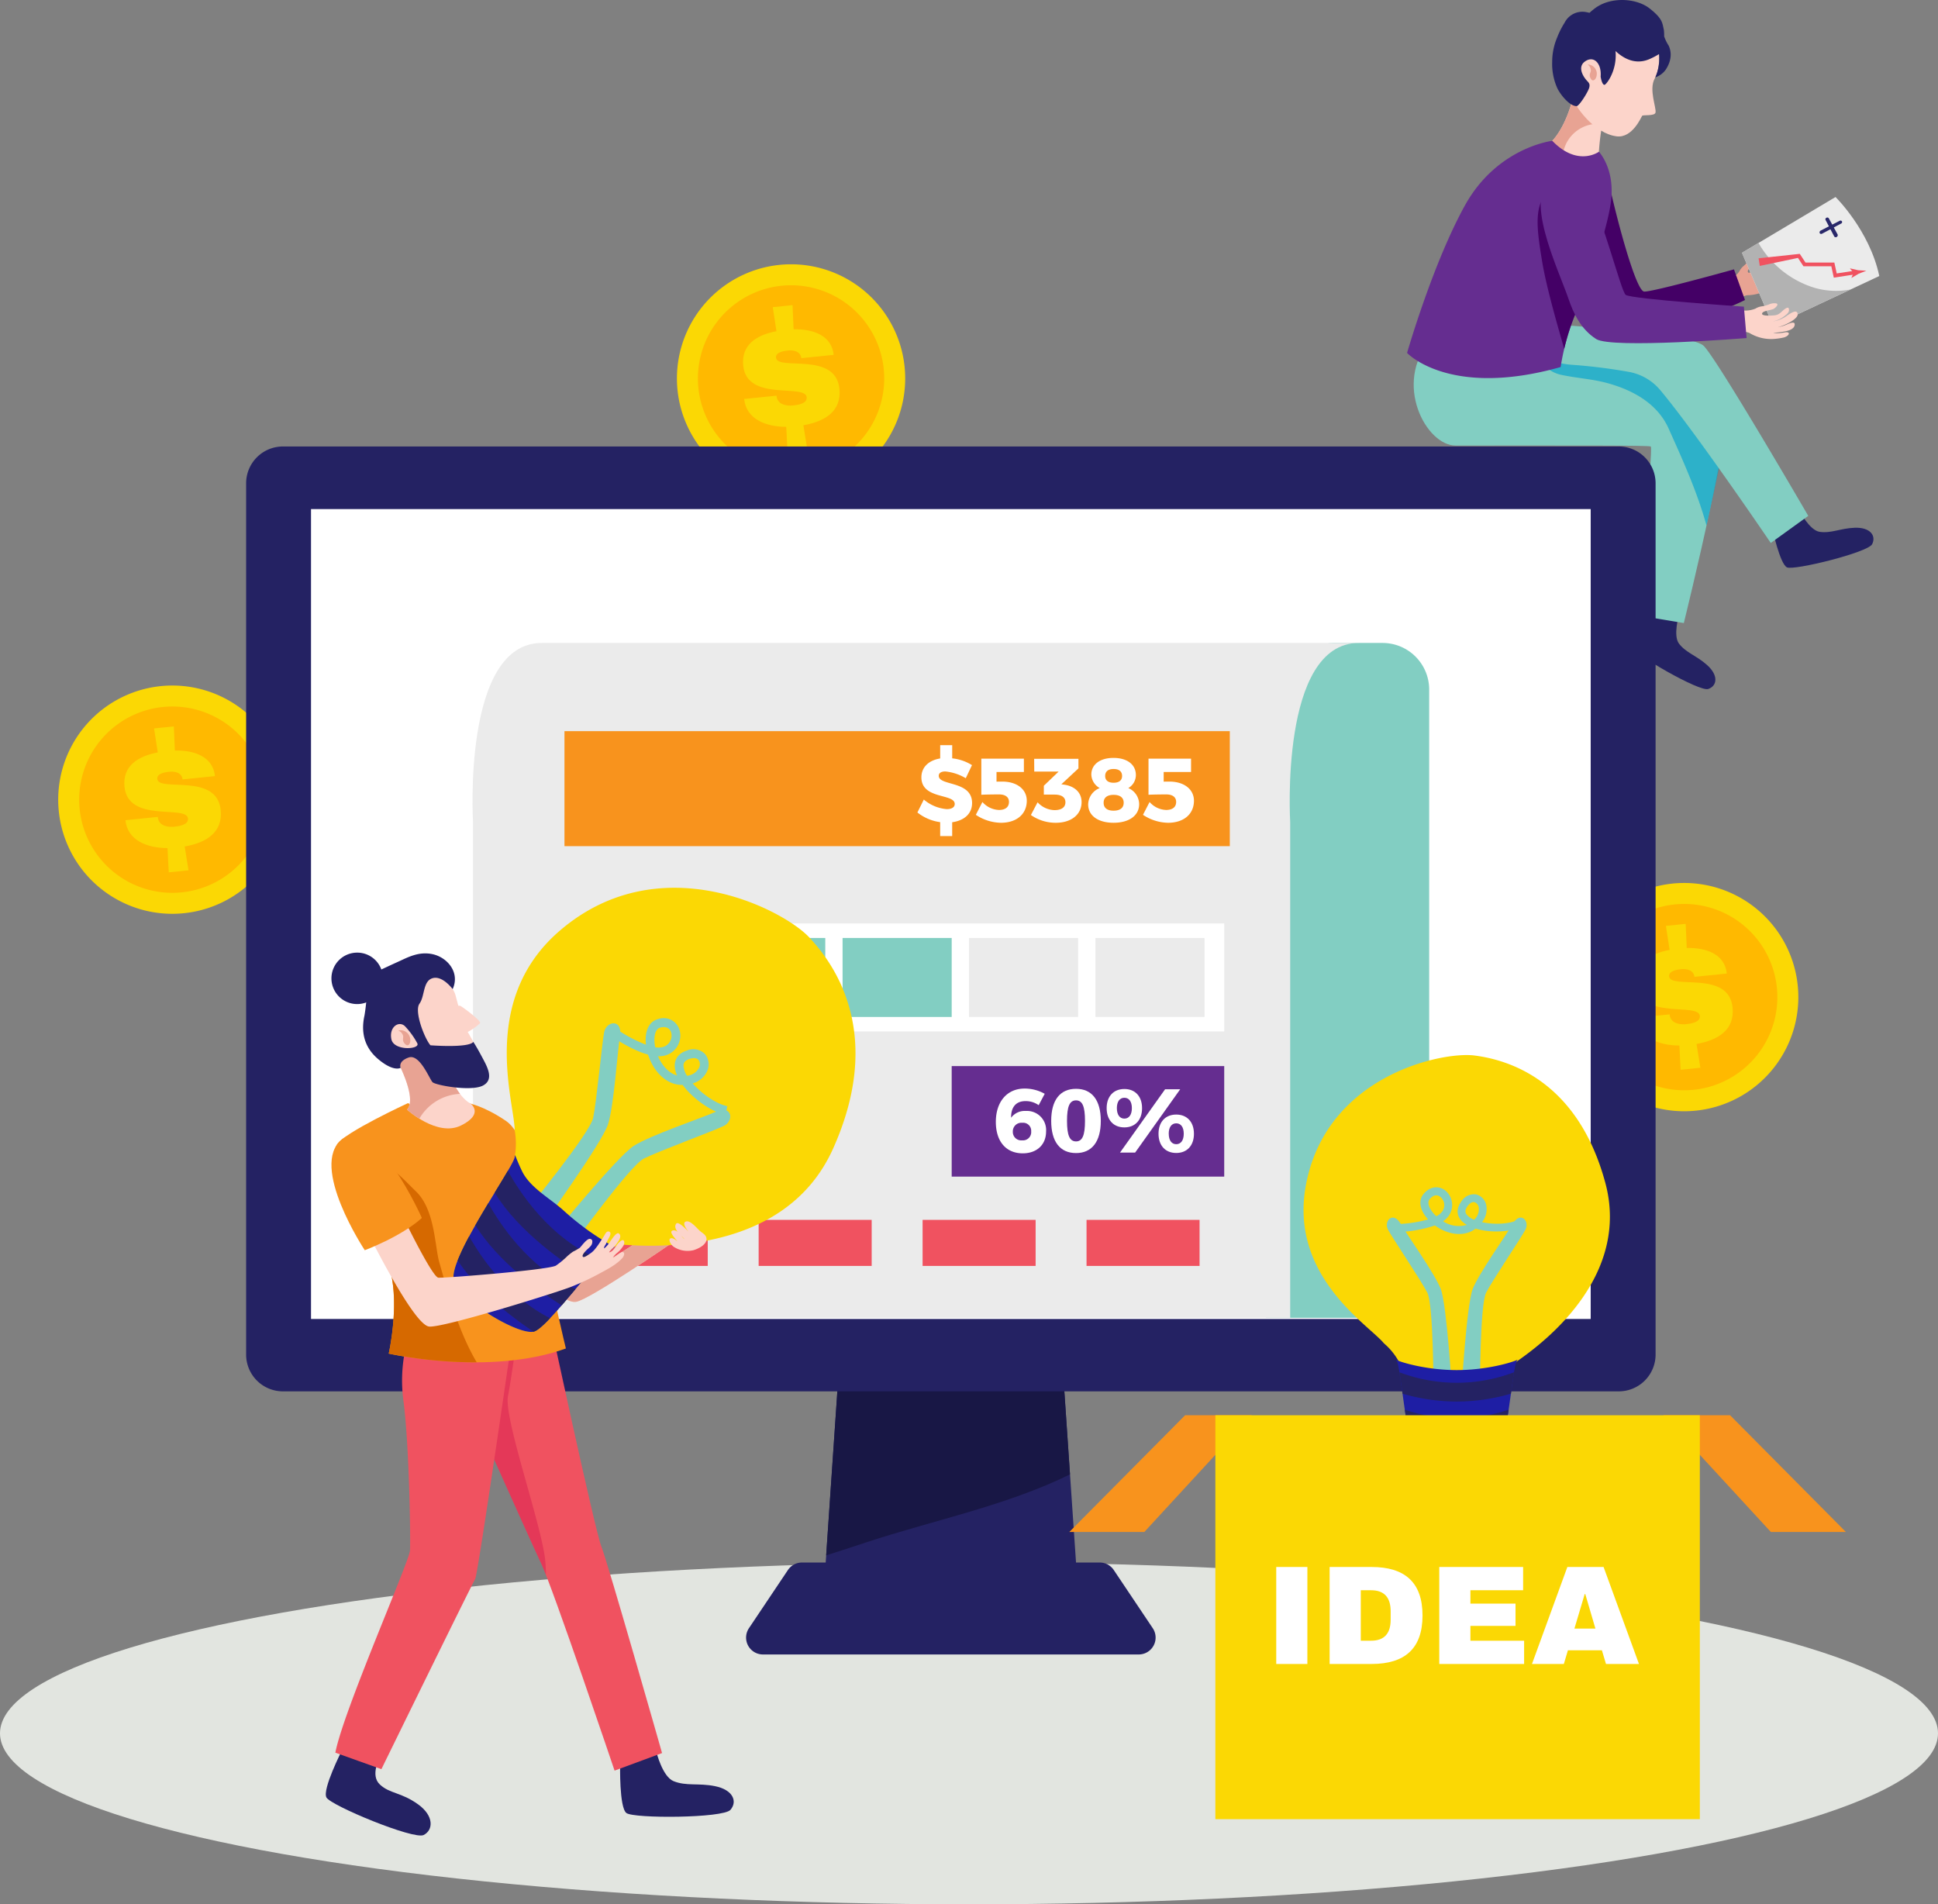 <svg xmlns="http://www.w3.org/2000/svg" width="500" height="491.278" viewBox="0 0 500 491.278">
  <rect x="0" y="0" width="500" height="491.278" fill="#808080" stroke="none"/>
  <g id="Group_3835" data-name="Group 3835" transform="translate(-30.66 -144.739)">
    <ellipse id="Ellipse_6" data-name="Ellipse 6" cx="250" cy="44.116" rx="250" ry="44.116" transform="translate(30.66 547.786)" fill="#e2e5e0"/>
    <g id="Group_3793" data-name="Group 3793" transform="translate(393.686 144.739)">
      <path id="Path_8763" data-name="Path 8763" d="M256.645,184.891a6.87,6.87,0,0,0,2.785-2.26,4.161,4.161,0,0,1,1.032-1.322,8.818,8.818,0,0,0,1.324-1.4,3.449,3.449,0,0,1,1.441-1.247c.766-.233.539.762.292,1.4-.268.7-2.22,1.978-1.968,2.727s2.534-.959,2.982-1.3c1.06-.819.937-1.816,1.439-2.919.294-.645.624-.851,1.03-.14a2.114,2.114,0,0,1-.154,1.717,7.227,7.227,0,0,1-1.92,2.966A8.455,8.455,0,0,0,267,180.529c.3-.557,1.147-3.154,2.064-2.765,1.843.784-1.749,5.8-2.739,6.337a9.944,9.944,0,0,0,2.254-2.463c.395-.531,1.271-1.828,1.691-.718.624,1.634-2.426,3.545-3.635,4.64a11.646,11.646,0,0,0,2.585-1.843c1.105-.876,1.362.241.387,1.332a15.87,15.87,0,0,1-1.595,1.4,10.765,10.765,0,0,1-6.542,2.335c-.981.095-2.676,1.3-3.369.8C256.767,188.623,256.884,186.269,256.645,184.891Z" transform="translate(-173.672 -112.625)" fill="#e8a393"/>
      <path id="Path_8764" data-name="Path 8764" d="M280.667,192.764s-21.042,5.864-23.172,5.725-7.061-18.656-9.035-27.8c-.184-.851-2.984-.9-6.152-3.572-1.308-1.1-5.181,1.007-6.479,0a8.813,8.813,0,0,0-1.662,9.757c4.794,10.592,8.915,30.92,19.951,31.131,14.591.28,29.391-7.34,29.391-7.34Z" transform="translate(-196.33 -123.269)" fill="#406"/>
      <path id="Path_8765" data-name="Path 8765" d="M261.6,184.206a20.185,20.185,0,0,1-.987-1.861c-.253-.75,1.7-2.031,1.968-2.727.247-.639.474-1.634-.292-1.4a3.448,3.448,0,0,0-1.441,1.247,8.817,8.817,0,0,1-1.324,1.4,4.139,4.139,0,0,0-1.032,1.322,4.308,4.308,0,0,1-.888,1.007C258.4,183.906,261.6,184.206,261.6,184.206Z" transform="translate(-172.736 -112.181)" fill="#e8a393"/>
      <path id="Path_8766" data-name="Path 8766" d="M262.358,216.15s1.954,9.061,3.77,9.909,20.863-3.831,21.962-5.982-.454-4.4-4.523-4.239c-3.657.138-6.055,1.492-9.021,1.05-2.6-.387-5.145-5.329-5.145-5.329Z" transform="translate(-168.11 -79.685)" fill="#242263"/>
      <path id="Path_8767" data-name="Path 8767" d="M248.055,224.321s-4.883,7.881-4.164,9.751,17.683,11.719,19.967,10.936,2.724-3.481-.316-6.193c-2.729-2.437-5.4-3.128-7.225-5.5-1.6-2.084-.006-7.407-.006-7.407Z" transform="translate(-186.159 -67.26)" fill="#242263"/>
      <path id="Path_8768" data-name="Path 8768" d="M247.147,191.711s7.683,4,11.267,3.531,34.238,1.948,37.822,4.906-11.082,62.075-11.082,62.075L273,260.2s4.356-43.218,3.627-43.529-19.075-.243-50.36-.243c-7.634,0-16.148-16.043-6.489-27.259Z" transform="translate(-213.76 -101.485)" fill="#82cec2"/>
      <path id="Path_8769" data-name="Path 8769" d="M276.2,203.772a34.9,34.9,0,0,1-3.418-8.289c-10.614-1.3-26.616-1.743-29.122-1.415-3.584.468-11.267-3.531-11.267-3.531l-1.766-.164c2.2,3.15,4.786,5.9,8.011,6.61,3.864.855,7.928,1.072,11.745,2.084,6.6,1.747,13.142,5.21,16.091,11.79,3.543,7.908,7.336,16.2,9.783,25.033,2-8.96,4.042-18.364,5.226-25.82C279.151,208.944,277.472,205.874,276.2,203.772Z" transform="translate(-199.004 -100.311)" fill="#00a1cc" opacity="0.65" style="mix-blend-mode: multiply;isolation: isolate"/>
      <path id="Path_8770" data-name="Path 8770" d="M235.13,187.115s36.5,2.181,39.981,5.607,26.969,43.853,26.969,43.853l-9.678,6.981s-19.244-28.374-28.514-39.434a13.723,13.723,0,0,0-8.253-4.727,140.749,140.749,0,0,0-14.04-1.766c-7.243-.389-10.527-4-10.527-4Z" transform="translate(-198.575 -103.483)" fill="#82cec2"/>
      <path id="Path_8771" data-name="Path 8771" d="M242.836,159.748a13.783,13.783,0,0,1-3.01-2.425c-.894,3.511-3,9.937-7.044,12.949,0,0,7.164,3.991,13.5,3.345,0,0,.253-8.459,2.009-12.412A12.281,12.281,0,0,1,242.836,159.748Z" transform="translate(-196.903 -132.489)" fill="#fcd4ca"/>
      <path id="Path_8772" data-name="Path 8772" d="M237.958,169.509a9.2,9.2,0,0,1,9.351-5.023,17.151,17.151,0,0,1,.983-3.282,12.281,12.281,0,0,1-5.455-1.457,13.783,13.783,0,0,1-3.01-2.425c-.894,3.511-3,9.937-7.044,12.949a31.493,31.493,0,0,0,4.3,1.887A11.385,11.385,0,0,1,237.958,169.509Z" transform="translate(-196.903 -132.489)" fill="#e8a393"/>
      <path id="Path_8773" data-name="Path 8773" d="M246.1,147.543s9.371.586,11.38,3.25,2.074,8.642.45,11.5.507,7.721.176,8.854c-.266.908-3.227.5-3.444.8s-2.5,5.775-6.525,5.3c-5.66-.667-10.961-7.462-12.132-11.49S237.517,146.395,246.1,147.543Z" transform="translate(-194.023 -142.069)" fill="#fcd4ca"/>
      <path id="Path_8774" data-name="Path 8774" d="M259.006,156.55a11.216,11.216,0,0,1-1.188-2.437,11.948,11.948,0,0,0-.077-1.689c-.407-1.715-.247-2.795-3.61-5.459-2.921-2.317-7.618-2.747-11.066-1.65a10.355,10.355,0,0,0-3.509,1.879c-.308.255-1.228.933-1.222,1.328.008.5,1.133,1.271,1.431,1.642a16.957,16.957,0,0,1,1.3,2.248c2.625,4.563,7.314,10.172,13.168,7.486a19.067,19.067,0,0,0,2.27-1.206,12.1,12.1,0,0,1-.977,6,5.332,5.332,0,0,0,2.737-2.033C259.908,160.077,259.658,158.013,259.006,156.55Z" transform="translate(-191.498 -144.739)" fill="#242263"/>
      <path id="Path_8775" data-name="Path 8775" d="M246.069,148c-.8-.935-2.771-1.486-3.91-1.662a5.141,5.141,0,0,0-5.386,2.767,21.707,21.707,0,0,0-1.9,3.77,16.14,16.14,0,0,0-1.3,6.317,15.258,15.258,0,0,0,1.36,6.888c.965,1.91,3.276,4.573,4.95,4.547.649-.01,3.014-3.734,3.264-4.843.243-1.064-.249-1.267-.868-2.019-1.044-1.271-1.96-3.333-.365-4.573,2.274-1.768,4.452.278,4.16,3.821,0,0,.324,2.177,1.007,2.112S253.8,157.016,246.069,148Z" transform="translate(-196.139 -143.245)" fill="#242263"/>
      <path id="Path_8776" data-name="Path 8776" d="M238.205,153.169a2.37,2.37,0,0,1,2.228,1.6c.551,1.545-.643,3.243-1.356,2.161s-.087-1.543-.038-2.187A1.954,1.954,0,0,0,238.205,153.169Z" transform="translate(-191.625 -136.533)" fill="#e8a393"/>
      <path id="Path_8777" data-name="Path 8777" d="M214.6,217.866s10.9,11.743,39.618,3.643a61.458,61.458,0,0,1,4.016-14.228c3.045-7.061,7.989-20.938,8.964-28.455,1.1-8.488-3.112-12.864-3.112-12.864s-5.429,4.016-12.023-2.814c0,0-14.2,1.66-22.509,16.614S214.6,217.866,214.6,217.866Z" transform="translate(-214.603 -126.817)" fill="#652d90"/>
      <path id="Path_8778" data-name="Path 8778" d="M237.445,169.854c-.1-.351-.174-.72-.257-1.085-6.88,3.353-6.012,10-4.36,20.006,1.271,7.7,4.962,19.856,5.7,22.582a58.464,58.464,0,0,1,3.1-9.548c1.405-3.26,3.213-7.975,4.851-12.842a49.806,49.806,0,0,1-5.68-11.859C239.91,174.6,238.154,172.446,237.445,169.854Z" transform="translate(-197.99 -121.345)" fill="#406"/>
      <g id="Group_3792" data-name="Group 3792" transform="translate(86.401 50.825)">
        <path id="Path_8779" data-name="Path 8779" d="M258.382,184.883l24.135-14.391s8.8,8.627,11.291,20.387l-27.4,12.836S262.138,193.658,258.382,184.883Z" transform="translate(-258.382 -170.492)" fill="#ebebeb"/>
        <path id="Path_8780" data-name="Path 8780" d="M277.044,188.054a25.119,25.119,0,0,1-14.4-11.557l-4.259,2.54c3.756,8.775,8.03,18.832,8.03,18.832l20-9.371A19.9,19.9,0,0,1,277.044,188.054Z" transform="translate(-258.382 -164.646)" fill="#b2b2b2"/>
        <g id="Group_3791" data-name="Group 3791" transform="translate(4.283 14.667)">
          <g id="Group_3790" data-name="Group 3790">
            <path id="Path_8781" data-name="Path 8781" d="M260.552,179.067l10.315-1.11.316-.034.161.246,1.448,2.208-.4-.217H280.1l.082.379.623,2.88-.543-.373,5.312-.824.147.95-5.312.825-.448.069-.1-.443-.623-2.881.47.379h-7.581l-.142-.217-1.448-2.208.477.211-10.154,2.13Z" transform="translate(-260.552 -177.924)" fill="#f05260"/>
            <g id="Group_3789" data-name="Group 3789" transform="translate(23.584 3.748)">
              <path id="Path_8782" data-name="Path 8782" d="M273.416,180.942l-.914-1.085.037-.034,2.072.474c.7.043,1.407.087,2.112.132q-.986.382-1.972.766l-1.833,1.078-.043-.014Z" transform="translate(-272.502 -179.823)" fill="#f05260"/>
            </g>
          </g>
        </g>
        <path id="Path_8783" data-name="Path 8783" d="M274.3,174.16a.441.441,0,0,0-.588-.144L271.8,175l-.9-1.638a.45.45,0,0,0-.6-.13.422.422,0,0,0-.237.555l.872,1.658-2.086,1.078a.534.534,0,0,0-.3.649.411.411,0,0,0,.444.227.6.6,0,0,0,.207-.069l2.128-1.133.969,1.841a.427.427,0,0,0,.448.217.552.552,0,0,0,.209-.077.516.516,0,0,0,.213-.667l-.973-1.776,1.9-1.014A.413.413,0,0,0,274.3,174.16Z" transform="translate(-248.507 -167.879)" fill="#29286a"/>
      </g>
      <path id="Path_8784" data-name="Path 8784" d="M259.039,186.216a6.88,6.88,0,0,0,3.558-.442,4.144,4.144,0,0,1,1.575-.574,8.7,8.7,0,0,0,1.867-.487,3.457,3.457,0,0,1,1.883-.294c.772.209.053.932-.5,1.344-.6.45-2.931.5-3.114,1.269s2.658.531,3.221.474c1.332-.132,1.756-1.042,2.767-1.711.59-.393.979-.391.947.426-.024.61-.6,1.028-1.04,1.374a7.244,7.244,0,0,1-3.2,1.5,8.471,8.471,0,0,0,3.126-1.087c.547-.316,2.645-2.068,3.215-1.251,1.149,1.64-4.555,3.993-5.68,3.921a9.908,9.908,0,0,0,3.217-.894c.616-.243,2.045-.876,1.816.288-.337,1.717-3.935,1.719-5.542,2.009a11.628,11.628,0,0,0,3.17-.2c1.4-.156,1.026.928-.379,1.336a16.084,16.084,0,0,1-2.094.341,10.746,10.746,0,0,1-6.785-1.486c-.882-.44-2.96-.316-3.282-1.105C257.164,189.445,258.512,187.511,259.039,186.216Z" transform="translate(-172.715 -106.16)" fill="#fcd4ca"/>
      <path id="Path_8785" data-name="Path 8785" d="M284.494,201.386l.7,8.1s-34.812,2.8-38.8.257-5.891-6.677-7.152-10.389c-2.524-7.423-12.463-27.875-3.505-30.991,2.806-.977,6.521-.953,8.4,2.714,4.2,8.2,8.7,26.5,9.88,27.275C255.678,199.442,284.494,201.386,284.494,201.386Z" transform="translate(-197.601 -122.272)" fill="#652d90"/>
    </g>
    <g id="Group_3797" data-name="Group 3797" transform="translate(435.726 372.524)">
      <g id="Group_3794" data-name="Group 3794">
        <path id="Path_8786" data-name="Path 8786" d="M293.666,297.719a29.446,29.446,0,1,1-20.2-36.417A29.446,29.446,0,0,1,293.666,297.719Z" transform="translate(-235.904 -260.156)" fill="#fbd804"/>
        <path id="Path_8787" data-name="Path 8787" d="M285.791,293.558a24.033,24.033,0,1,1-16.485-29.722A24.033,24.033,0,0,1,285.791,293.558Z" transform="translate(-233.233 -257.485)" fill="#ffb900"/>
      </g>
      <g id="Group_3796" data-name="Group 3796" transform="translate(17.069 10.554)">
        <g id="Group_3795" data-name="Group 3795">
          <path id="Path_8788" data-name="Path 8788" d="M257.594,271.723c5.046-.107,9.825,1.595,10.336,6.6l-8.346.853c-.237-1.889-2.22-2.1-3.438-1.972-.766.077-3.247.332-3.091,1.863.349,3.428,15.368-1.7,16.359,7.993.594,5.818-3.742,8.451-9.294,9.426l.993,6.144-5.1.521-.32-6.258c-5.242-.012-10.318-1.954-10.853-7.188l8.346-.851.018.18c.28,2.3,2.9,2.485,4.2,2.351,1.265-.128,3.736-.47,3.564-2.141-.363-3.562-15.412,1.255-16.371-8.127-.553-5.412,3.432-7.918,8.573-8.9l-.951-6.193,5.1-.521Z" transform="translate(-244.553 -265.504)" fill="#fbd804"/>
        </g>
      </g>
    </g>
    <g id="Group_3801" data-name="Group 3801" transform="translate(205.299 212.915)">
      <g id="Group_3798" data-name="Group 3798">
        <path id="Path_8789" data-name="Path 8789" d="M176.91,216.846a29.447,29.447,0,1,1-20.2-36.417A29.446,29.446,0,0,1,176.91,216.846Z" transform="translate(-119.148 -179.283)" fill="#fbd804"/>
        <path id="Path_8790" data-name="Path 8790" d="M169.035,212.684a24.033,24.033,0,1,1-16.485-29.722A24.033,24.033,0,0,1,169.035,212.684Z" transform="translate(-116.477 -176.613)" fill="#ffb900"/>
      </g>
      <g id="Group_3800" data-name="Group 3800" transform="translate(17.069 10.552)">
        <g id="Group_3799" data-name="Group 3799">
          <path id="Path_8791" data-name="Path 8791" d="M140.838,190.849c5.046-.1,9.824,1.595,10.336,6.6l-8.346.851c-.237-1.889-2.218-2.1-3.438-1.972-.766.079-3.247.332-3.091,1.863.349,3.43,15.368-1.7,16.359,7.995.594,5.818-3.742,8.449-9.294,9.424l.993,6.146-5.1.521-.322-6.26c-5.242-.012-10.318-1.954-10.851-7.188l8.344-.851.018.18c.28,2.3,2.9,2.485,4.2,2.353,1.267-.13,3.738-.472,3.564-2.141-.361-3.564-15.412,1.255-16.371-8.127-.551-5.414,3.432-7.92,8.573-8.9l-.949-6.2,5.1-.521Z" transform="translate(-127.797 -184.63)" fill="#fbd804"/>
        </g>
      </g>
    </g>
    <g id="Group_3805" data-name="Group 3805" transform="translate(45.67 321.586)">
      <g id="Group_3802" data-name="Group 3802">
        <path id="Path_8792" data-name="Path 8792" d="M96.025,271.909a29.446,29.446,0,1,1-20.2-36.417A29.445,29.445,0,0,1,96.025,271.909Z" transform="translate(-38.265 -234.346)" fill="#fbd804"/>
        <path id="Path_8793" data-name="Path 8793" d="M88.152,267.747a24.033,24.033,0,1,1-16.485-29.722A24.034,24.034,0,0,1,88.152,267.747Z" transform="translate(-35.594 -231.675)" fill="#ffb900"/>
      </g>
      <g id="Group_3804" data-name="Group 3804" transform="translate(17.067 10.554)">
        <g id="Group_3803" data-name="Group 3803">
          <path id="Path_8794" data-name="Path 8794" d="M59.954,245.913c5.048-.107,9.824,1.595,10.338,6.6l-8.348.851c-.237-1.887-2.218-2.1-3.438-1.97-.766.077-3.247.332-3.091,1.863.351,3.428,15.37-1.705,16.359,7.993.594,5.818-3.74,8.451-9.292,9.426l.991,6.144-5.1.521-.322-6.258c-5.242-.012-10.318-1.954-10.851-7.188l8.344-.853.018.182c.28,2.3,2.9,2.485,4.206,2.351,1.265-.128,3.736-.472,3.564-2.141-.363-3.564-15.414,1.255-16.373-8.127-.551-5.412,3.434-7.918,8.575-8.9l-.951-6.193,5.1-.521Z" transform="translate(-46.913 -239.694)" fill="#fbd804"/>
        </g>
      </g>
    </g>
    <g id="Group_3815" data-name="Group 3815" transform="translate(94.159 259.923)">
      <g id="Group_3806" data-name="Group 3806">
        <path id="Path_8795" data-name="Path 8795" d="M204.69,396.087h-66.6l5.474-80.288h55.654Z" transform="translate(10.43 -93.383)" fill="#242263"/>
        <path id="Path_8796" data-name="Path 8796" d="M148.9,376.131c16.657-5.53,36.349-9.5,52.669-17.571L198.656,315.8H143l-4.342,63.662C142.1,378.356,145.523,377.254,148.9,376.131Z" transform="translate(10.989 -93.382)" fill="#181745"/>
        <path id="Path_8797" data-name="Path 8797" d="M223.055,350.919a4.35,4.35,0,0,0-3.616-1.93H142.61a4.356,4.356,0,0,0-3.616,1.93l-10.061,15.013a4.353,4.353,0,0,0,3.616,6.777H229.5a4.353,4.353,0,0,0,3.616-6.777Z" transform="translate(0.793 -61.069)" fill="#242263"/>
        <path id="Rectangle_3482" data-name="Rectangle 3482" d="M9.5,0H354.14a9.5,9.5,0,0,1,9.5,9.5V234.263a9.5,9.5,0,0,1-9.5,9.5H9.5a9.5,9.5,0,0,1-9.5-9.5V9.5A9.5,9.5,0,0,1,9.5,0Z" fill="#242263"/>
        <rect id="Rectangle_3483" data-name="Rectangle 3483" width="330.153" height="208.938" transform="translate(16.742 16.15)" fill="#fff"/>
      </g>
      <g id="Group_3814" data-name="Group 3814" transform="translate(58.41 50.689)">
        <path id="Path_8798" data-name="Path 8798" d="M238.334,402.891V240.811a12.025,12.025,0,0,0-12.025-12.025H213.925c-20.521,0-17.713,46.227-17.713,46.227V402.891Z" transform="translate(8.483 -228.786)" fill="#82cec2"/>
        <path id="Path_8799" data-name="Path 8799" d="M321.1,228.786H110.273c-20.521,0-17.713,46.227-17.713,46.227V402.891H303.39V275.013S300.581,228.786,321.1,228.786Z" transform="translate(-92.43 -228.786)" fill="#ebebeb"/>
        <g id="Group_3808" data-name="Group 3808" transform="translate(25.161 72.364)">
          <rect id="Rectangle_3484" data-name="Rectangle 3484" width="168.778" height="27.866" fill="#fff"/>
          <g id="Group_3807" data-name="Group 3807" transform="translate(5.076 3.744)">
            <rect id="Rectangle_3485" data-name="Rectangle 3485" width="28.154" height="20.377" fill="#82cec2"/>
            <rect id="Rectangle_3486" data-name="Rectangle 3486" width="28.154" height="20.377" transform="translate(32.618)" fill="#82cec2"/>
            <rect id="Rectangle_3487" data-name="Rectangle 3487" width="28.154" height="20.377" transform="translate(65.236)" fill="#82cec2"/>
            <rect id="Rectangle_3488" data-name="Rectangle 3488" width="28.154" height="20.377" transform="translate(97.854)" fill="#ebebeb"/>
            <rect id="Rectangle_3489" data-name="Rectangle 3489" width="28.154" height="20.377" transform="translate(130.472)" fill="#ebebeb"/>
          </g>
        </g>
        <g id="Group_3810" data-name="Group 3810" transform="translate(31.523 148.833)">
          <g id="Group_3809" data-name="Group 3809">
            <rect id="Rectangle_3490" data-name="Rectangle 3490" width="29.162" height="11.881" fill="#f05260"/>
            <rect id="Rectangle_3491" data-name="Rectangle 3491" width="29.162" height="11.881" transform="translate(42.298)" fill="#f05260"/>
            <rect id="Rectangle_3492" data-name="Rectangle 3492" width="29.162" height="11.881" transform="translate(84.596)" fill="#f05260"/>
            <rect id="Rectangle_3493" data-name="Rectangle 3493" width="29.162" height="11.881" transform="translate(126.893)" fill="#f05260"/>
          </g>
        </g>
        <g id="Group_3812" data-name="Group 3812" transform="translate(23.721 22.753)">
          <rect id="Rectangle_3494" data-name="Rectangle 3494" width="171.658" height="29.666" fill="#f8931d"/>
          <g id="Group_3811" data-name="Group 3811" transform="translate(91.058 3.614)">
            <path id="Path_8800" data-name="Path 8800" d="M159.562,262.03v3.564h-3.1v-3.588a12.025,12.025,0,0,1-5.873-2.495l1.654-3.335a10.408,10.408,0,0,0,5.921,2.471c1.259,0,2.053-.466,2.053-1.326,0-2.775-8.6-1.1-8.6-6.878,0-2.585,1.865-4.381,4.849-4.871v-3.426h3.1v3.4a12.092,12.092,0,0,1,5.106,1.749l-1.608,3.379a12.7,12.7,0,0,0-5.269-1.745c-1.026,0-1.7.371-1.7,1.117,0,2.7,8.6,1.164,8.6,7.04C164.689,259.954,162.5,261.631,159.562,262.03Z" transform="translate(-150.588 -242.146)" fill="#fff"/>
            <path id="Path_8801" data-name="Path 8801" d="M165.033,249.827c3.845,0,6.339,2.027,6.339,4.94,0,3.45-2.633,5.688-6.665,5.688a12.02,12.02,0,0,1-6.481-2.052l1.7-3.308a5.941,5.941,0,0,0,4.267,2.053c1.656,0,2.585-.746,2.585-2.076,0-1.235-.93-1.934-2.562-1.934-.862,0-3.545.024-4.571.091v-9.321h10.979v3.45h-7.061v2.493C163.914,249.827,164.707,249.827,165.033,249.827Z" transform="translate(-143.152 -240.432)" fill="#fff"/>
            <path id="Path_8802" data-name="Path 8802" d="M178.5,255.095c0,3.146-2.587,5.337-6.645,5.337a11.107,11.107,0,0,1-6.432-2.005l1.725-3.284a6.116,6.116,0,0,0,4.381,2.025c1.8,0,2.8-.746,2.8-2.025,0-1.307-1-1.981-2.82-1.981H168.76v-2.285l3.823-3.661h-6.294l-.024-3.284h11.423V246.4l-4.407,4.1.815.116C176.686,251.015,178.5,252.6,178.5,255.095Z" transform="translate(-136.141 -240.409)" fill="#fff"/>
            <path id="Path_8803" data-name="Path 8803" d="M185.221,248.241a3.886,3.886,0,0,1-1.958,3.353,4.553,4.553,0,0,1,2.8,4.152c0,2.937-2.585,4.8-6.6,4.8-3.987,0-6.55-1.839-6.55-4.733a4.628,4.628,0,0,1,2.984-4.22,4.126,4.126,0,0,1-2.169-3.472c0-2.633,2.262-4.31,5.712-4.31C182.983,243.812,185.221,245.537,185.221,248.241Zm-8.323,7.131c0,1.33.91,2.053,2.564,2.053,1.681,0,2.613-.722,2.613-2.053,0-1.307-.932-2.029-2.589-2.029C177.808,253.342,176.9,254.065,176.9,255.371Zm.4-6.9c0,1.117.768,1.747,2.167,1.747,1.425,0,2.195-.63,2.195-1.747,0-1.164-.77-1.8-2.195-1.8C178.063,246.678,177.3,247.309,177.3,248.474Z" transform="translate(-128.854 -240.524)" fill="#fff"/>
            <path id="Path_8804" data-name="Path 8804" d="M186.886,249.827c3.847,0,6.341,2.027,6.341,4.94,0,3.45-2.637,5.688-6.669,5.688a12.025,12.025,0,0,1-6.481-2.052l1.705-3.308a5.927,5.927,0,0,0,4.263,2.053c1.658,0,2.589-.746,2.589-2.076,0-1.235-.932-1.934-2.566-1.934-.861,0-3.541.024-4.567.091v-9.321h10.979v3.45h-7.063v2.493C185.769,249.827,186.558,249.827,186.886,249.827Z" transform="translate(-121.878 -240.432)" fill="#fff"/>
          </g>
        </g>
        <rect id="Rectangle_3495" data-name="Rectangle 3495" width="70.312" height="28.514" transform="translate(123.627 109.159)" fill="#652d90"/>
        <g id="Group_3813" data-name="Group 3813" transform="translate(135.016 114.953)">
          <path id="Path_8805" data-name="Path 8805" d="M168.511,290.271c-2.54,0-3.775,1.634-3.73,4.291a4.373,4.373,0,0,1,3.8-1.749,4.94,4.94,0,0,1,5.222,5.293c0,3.45-2.426,5.641-6.015,5.641-4.336,0-6.947-3.1-6.947-8.111,0-5.222,2.913-8.6,7.413-8.6a10.508,10.508,0,0,1,5.2,1.352l-1.561,2.937A5.772,5.772,0,0,0,168.511,290.271Zm-3.286,7.882a2.162,2.162,0,0,0,2.4,2.238,2.118,2.118,0,0,0,2.333-2.309,2.068,2.068,0,0,0-2.285-2.214A2.213,2.213,0,0,0,165.225,298.153Z" transform="translate(-160.842 -287.032)" fill="#fff"/>
          <path id="Path_8806" data-name="Path 8806" d="M180.876,295.343c0,5.337-2.285,8.3-6.387,8.3-4.15,0-6.41-2.962-6.41-8.3s2.26-8.275,6.41-8.275C178.59,287.068,180.876,290,180.876,295.343Zm-8.717,0c0,3.73.675,5.293,2.331,5.293,1.632,0,2.307-1.563,2.307-5.293,0-3.754-.675-5.293-2.307-5.293C172.833,290.05,172.158,291.59,172.158,295.343Z" transform="translate(-153.796 -286.997)" fill="#fff"/>
          <path id="Path_8807" data-name="Path 8807" d="M184.464,292.032c0,3.055-1.772,4.966-4.567,4.966s-4.569-1.91-4.569-4.966c0-3.031,1.772-4.94,4.569-4.94S184.464,289,184.464,292.032Zm-6.5,0c0,1.678.724,2.7,1.936,2.7s1.934-1.026,1.934-2.7-.722-2.68-1.934-2.68S177.961,290.354,177.961,292.032Zm16.341-4.871L182.672,303.5h-3.9l11.632-16.339Zm3.545,11.47c0,3.051-1.772,4.964-4.571,4.964s-4.569-1.912-4.569-4.964c0-3.031,1.772-4.946,4.569-4.946S197.847,295.6,197.847,298.631Zm-6.5,0c0,1.678.724,2.7,1.934,2.7s1.934-1.024,1.934-2.7-.722-2.684-1.934-2.684S191.342,296.95,191.342,298.631Z" transform="translate(-146.739 -286.974)" fill="#fff"/>
        </g>
      </g>
    </g>
    <g id="Group_3828" data-name="Group 3828" transform="translate(306.538 416.928)">
      <g id="Group_3820" data-name="Group 3820" transform="translate(60.432)">
        <path id="Path_8808" data-name="Path 8808" d="M221.8,357.015a16.882,16.882,0,0,1,3.841,4.693,28.636,28.636,0,0,1,1.032,5.331H254.76c.176-2.7.493-4.687,1.115-5.173,2.305-1.8,30.273-19.55,23.044-46.275s-25.366-31.757-33.776-32.825-38.422,5.216-43.521,33.742C197.457,339.8,217.962,352.32,221.8,357.015Z" transform="translate(-201.066 -282.656)" fill="#fbd804"/>
        <g id="Group_3818" data-name="Group 3818" transform="translate(21.487 34.115)">
          <g id="Group_3817" data-name="Group 3817">
            <path id="Path_8809" data-name="Path 8809" d="M223.984,348.015s.008-21.662-1.583-24.755-8.881-13.918-10.12-16.2,1.3-4.934,3.245-1.557c1.662,2.885,8.755,12.763,10.336,16.805S228.8,349.1,228.8,349.1Z" transform="translate(-211.953 -296.086)" fill="#82cec2"/>
            <path id="Path_8810" data-name="Path 8810" d="M226.507,348.015s-.006-21.662,1.583-24.755,8.881-13.918,10.121-16.2-1.3-4.934-3.245-1.557c-1.662,2.885-8.753,12.763-10.336,16.805s-2.937,26.785-2.937,26.785Z" transform="translate(-202.47 -296.086)" fill="#82cec2"/>
            <g id="Group_3816" data-name="Group 3816" transform="translate(2.382)">
              <path id="Path_8811" data-name="Path 8811" d="M245.3,310.178c-2.929,1.37-7.924,1.537-11.613.418l-.1.075c-3.041,2.256-7.275,1.393-10.4-.886a34.066,34.066,0,0,1-10.018,1.721l-.014-2.07a34.067,34.067,0,0,0,8.281-1.208c-2.151-2.333-2.609-4.855-1.172-6.574,1.808-2.175,4.1-2.033,5.546-.931a4.837,4.837,0,0,1,.947,6.562A5.587,5.587,0,0,1,225.3,308.7a7.256,7.256,0,0,0,6.108.93,5.692,5.692,0,0,1-1.585-1.322c-.63-.789-1.453-2.453.144-4.658a3.845,3.845,0,0,1,3.852-1.875,3.58,3.58,0,0,1,2.645,2.958,5.369,5.369,0,0,1-1.115,4.2c3,.659,6.842.547,9.221-.558Zm-13-6.1a3.384,3.384,0,0,0-.72.758c-.8,1.111-.515,1.747-.176,2.175a4.769,4.769,0,0,0,1.9,1.3,3.643,3.643,0,0,0,1.2-3.134,1.67,1.67,0,0,0-1.143-1.4A1.35,1.35,0,0,0,232.3,304.077Zm-8.755,3.325a4.087,4.087,0,0,0,1.532-1.237,2.778,2.778,0,0,0-.511-3.779c-.864-.651-1.857-.436-2.72.592s.1,2.753,1.18,3.908C223.194,307.063,223.369,307.235,223.549,307.4Z" transform="translate(-213.16 -299.941)" fill="#82cec2"/>
            </g>
          </g>
        </g>
        <g id="Group_3819" data-name="Group 3819" transform="translate(23.83 78.587)">
          <path id="Path_8812" data-name="Path 8812" d="M228.832,325.161c-7.847,0-14.555-2.053-15.692-2.686.087.156.184.308.262.466,1.056,2.159,2.368,20.127,5.191,27.064a5.43,5.43,0,0,0,1.646,2.495,19.449,19.449,0,0,0,17.186,0A5.429,5.429,0,0,0,239.069,350c2.822-6.937,4.137-24.9,5.192-27.064.079-.158.174-.31.263-.466C243.387,323.109,236.677,325.161,228.832,325.161Z" transform="translate(-213.14 -322.475)" fill="#1e1ea4"/>
          <path id="Path_8813" data-name="Path 8813" d="M228.387,331.68a50.18,50.18,0,0,0,13.981-2.037c.3-2.132.562-4.054.807-5.524a41.7,41.7,0,0,1-29.578,0c.245,1.47.513,3.393.809,5.524A50.179,50.179,0,0,0,228.387,331.68Z" transform="translate(-212.695 -320.874)" fill="#242263"/>
          <path id="Path_8814" data-name="Path 8814" d="M227.7,336.081a52.387,52.387,0,0,0,12.524-1.618c.316-1.794.6-3.643.868-5.453a41.693,41.693,0,0,1-26.787,0c.266,1.81.553,3.659.87,5.453A52.362,52.362,0,0,0,227.7,336.081Z" transform="translate(-212.007 -316.113)" fill="#242263"/>
          <path id="Path_8815" data-name="Path 8815" d="M215.176,333.949a33.212,33.212,0,0,0,1.435,4.885c.087.209.176.395.264.584a49.264,49.264,0,0,0,19.949,0c.089-.189.178-.375.262-.584a32.724,32.724,0,0,0,1.435-4.885A41.78,41.78,0,0,1,215.176,333.949Z" transform="translate(-211.158 -311.304)" fill="#242263"/>
        </g>
      </g>
      <g id="Group_3827" data-name="Group 3827" transform="translate(0 92.923)">
        <g id="Group_3824" data-name="Group 3824">
          <g id="Group_3823" data-name="Group 3823">
            <g id="Group_3821" data-name="Group 3821">
              <path id="Path_8816" data-name="Path 8816" d="M217.526,329.739H200.319l-29.874,30.113H189.8Z" transform="translate(-170.445 -329.739)" fill="#f8931d"/>
            </g>
            <g id="Group_3822" data-name="Group 3822" transform="translate(153.277)">
              <path id="Path_8817" data-name="Path 8817" d="M248.11,329.739h17.207l29.874,30.113H275.833Z" transform="translate(-248.11 -329.739)" fill="#f8931d"/>
            </g>
          </g>
        </g>
        <g id="Group_3826" data-name="Group 3826" transform="translate(37.683)">
          <rect id="Rectangle_3496" data-name="Rectangle 3496" width="124.992" height="104.2" fill="#fbd804"/>
          <g id="Group_3825" data-name="Group 3825" transform="translate(15.702 39.144)">
            <path id="Path_8818" data-name="Path 8818" d="M205.531,374.592H197.5V349.573h8.036Z" transform="translate(-197.495 -349.573)" fill="#fff"/>
            <path id="Path_8819" data-name="Path 8819" d="M215.314,349.573c8.546,0,13.128,3.963,13.128,12.509s-4.583,12.51-13.128,12.51H204.477V349.573Zm-2.8,6v13.02h2.654c3.527,0,5.054-2,5.054-5.419v-2.181c0-3.42-1.528-5.419-5.054-5.419Z" transform="translate(-190.697 -349.573)" fill="#fff"/>
            <path id="Path_8820" data-name="Path 8820" d="M218.809,374.592V349.573h21.636v6h-13.6v3.456h11.638v5.745H226.845v3.819H240.7v6Z" transform="translate(-176.744 -349.573)" fill="#fff"/>
            <path id="Path_8821" data-name="Path 8821" d="M258.531,374.592h-8.508l-1.056-3.527H240.2l-1.054,3.527h-8.22l9.128-25.019H249.4Zm-14-18.036-2.654,8.909h5.419l-2.619-8.909Z" transform="translate(-164.943 -349.573)" fill="#fff"/>
          </g>
        </g>
      </g>
    </g>
    <g id="Group_3834" data-name="Group 3834" transform="translate(114.718 373.773)">
      <path id="Path_8822" data-name="Path 8822" d="M77.383,373.581s-5.1,10.008-3.967,12.086,22.523,10.953,25.072,9.678,2.684-4.954-1.411-7.9c-4.391-3.166-7.281-2.718-9.876-5.127s0-6.939,0-6.939Z" transform="translate(-73.252 -150.977)" fill="#242263"/>
      <path id="Path_8823" data-name="Path 8823" d="M111.735,377.08s-.255,10.942,1.6,12.416,25.007,1.352,26.862-.813.689-5.173-4.024-6.116c-4.237-.847-7.363.043-10.647-1.279-2.879-1.162-4.439-7.535-4.439-7.535Z" transform="translate(-35.797 -150.809)" fill="#242263"/>
      <path id="Path_8824" data-name="Path 8824" d="M117.128,315.987l-30.172,1.855s25.357,56.908,28.473,63.425,18.98,53.541,18.98,53.541l12.252-4.533s-13.951-49.008-15.65-53.259S117.128,315.987,117.128,315.987Z" transform="translate(-59.91 -207.049)" fill="#f05260"/>
      <path id="Path_8825" data-name="Path 8825" d="M106.9,338.1c.983-5.05,1.674-11.6,2.775-16.631.436-1.993,3.223-2.094,3.434-4.079a5.749,5.749,0,0,1-1.208-1.239l-24.946,1.533s25.357,56.908,28.473,63.425c.308.643.744,1.7,1.275,3.049-.014-1.093-.057-2.185-.138-3.272C115.912,372.1,105.784,343.835,106.9,338.1Z" transform="translate(-59.91 -206.891)" fill="#ca0045" opacity="0.32" style="mix-blend-mode: multiply;isolation: isolate"/>
      <path id="Path_8826" data-name="Path 8826" d="M120.756,317.279H94.977A39.09,39.09,0,0,0,92,337.676c1.557,11.048,1.934,36.29,1.747,39.122S76.484,418.346,74.5,428.922l11.881,4.249s23.42-47.875,24.174-49.008S120.756,317.279,120.756,317.279Z" transform="translate(-72.036 -205.792)" fill="#f05260"/>
      <path id="Path_8827" data-name="Path 8827" d="M101.6,318.1s5.1,7.365,8.64,6.8,25.07-15.439,25.07-15.439l-1.981-4.816s-19.688,13.458-21.672,12.889-4.533-5.948-4.533-5.948Z" transform="translate(-45.654 -218.09)" fill="#fcd4ca"/>
      <path id="Path_8828" data-name="Path 8828" d="M101.6,318.1s5.1,7.365,8.64,6.8,25.07-15.439,25.07-15.439l-1.981-4.816s-19.688,13.458-21.672,12.889-4.533-5.948-4.533-5.948Z" transform="translate(-45.654 -218.09)" fill="#e8a393"/>
      <path id="Path_8829" data-name="Path 8829" d="M88.341,353.567s25.874,5.854,45.7-1.322c0,0-4.437-18.319-6-28.518s-3.635-26.251-9.489-30.218-9.775-4.579-9.775-4.579-1.133,3.823-4.673,4.673-10.766-4.673-10.766-4.673-16.43,7.567-18.3,10.632c-3.831,6.278,11.506,23.646,13.772,32.852S88.341,353.567,88.341,353.567Z" transform="translate(-72.104 -233.392)" fill="#f8931d"/>
      <path id="Path_8830" data-name="Path 8830" d="M101.34,323.089c-1.206-4.212-1.087-13.618-6.071-18.372-2.877-2.747-6.394-7.006-10.667-7.746-5.161-.894-5.5.174-10.119-.9.963,7.786,12.347,21.536,14.279,29.383,2.266,9.207-.472,21.153-.472,21.153a112.429,112.429,0,0,0,22.7,2.248C106.337,341,103.728,331.442,101.34,323.089Z" transform="translate(-72.053 -226.435)" fill="#d66900"/>
      <path id="Path_8831" data-name="Path 8831" d="M82.364,284.527s5.806,10.34,2.974,13.456c0,0,7.79,7.081,13.88,4.107s2.56-5.646,2.56-5.646-4.259-1.861-6.383-10.784S82.364,284.527,82.364,284.527Z" transform="translate(-64.38 -240.745)" fill="#fcd4ca"/>
      <path id="Path_8832" data-name="Path 8832" d="M88.514,300.306A12.8,12.8,0,0,1,99,293.909a21.627,21.627,0,0,1-3.6-8.25c-2.126-8.925-13.032-1.133-13.032-1.133s5.806,10.34,2.974,13.456A24.348,24.348,0,0,0,88.514,300.306Z" transform="translate(-64.38 -240.745)" fill="#e8a393"/>
      <path id="Path_8833" data-name="Path 8833" d="M87.26,275.851a6.636,6.636,0,1,1-6.635-6.586A6.61,6.61,0,0,1,87.26,275.851Z" transform="translate(-72.535 -252.537)" fill="#242263"/>
      <path id="Path_8834" data-name="Path 8834" d="M92.309,272.578s4.3,1.275,5.3,5.029.5,2.195,1.344,2.69,5.313,3.825,4.958,4.391a14.375,14.375,0,0,1-3.187,2.266s.993,1.7,2.268,4.038-7.012,5.24-9.915,4.178S82.942,289.5,82.66,282.562,85.527,270.523,92.309,272.578Z" transform="translate(-64.11 -249.759)" fill="#fcd4ca"/>
      <path id="Path_8835" data-name="Path 8835" d="M79.147,275.26s5.37-2.55,7.89-3.683,5.447-2.834,9.13-1.983,7.022,4.664,5.068,8.99c0,0-2.613-3.56-5.163-2.828s-1.983,4.6-3.4,6.586,1.322,9,2.832,10.732c0,0,9.823.764,11.062-.876,0,0,.884,1.334,2.159,3.742s3.4,5.879.353,7.508-12.252-.071-13.032-.851-3.3-7.383-6.162-6.373-2.06,2.662-2.06,2.662-1.764,1.16-5.8-2.238-4.348-7.64-3.541-11.261A51.989,51.989,0,0,0,79.147,275.26Z" transform="translate(-68.505 -252.441)" fill="#242263"/>
      <path id="Path_8836" data-name="Path 8836" d="M88.536,283.516a20.3,20.3,0,0,0-3.2-4.4c-1.6-1.439-4.1.278-3.462,3.4S89.519,285.15,88.536,283.516Z" transform="translate(-64.954 -243.443)" fill="#fcd4ca"/>
      <g id="Group_3833" data-name="Group 3833" transform="translate(32.931)">
        <path id="Path_8837" data-name="Path 8837" d="M105.727,323.275a19.7,19.7,0,0,1,0,7.075c-.756,3.211-17.36,26.44-15.668,31.729s16.612,14.164,20.579,13.219,18.846-22.552,22.256-22.475,41.767,4.723,54.986-24.739.568-47.4-6.231-54.581-38.532-23.679-64.212-1.7C96.473,289.745,105.727,316.2,105.727,323.275Z" transform="translate(-89.938 -260.789)" fill="#fbd804"/>
        <g id="Group_3831" data-name="Group 3831" transform="translate(19.184 33.672)">
          <g id="Group_3830" data-name="Group 3830">
            <path id="Path_8838" data-name="Path 8838" d="M99.658,326.417s16.01-19.546,16.86-23.513,2.266-19.12,2.832-22.1,4.819-3.491,4.079.993c-.632,3.831-1.53,17.989-3.087,22.8S103.2,330.95,103.2,330.95Z" transform="translate(-99.658 -277.214)" fill="#82cec2"/>
            <path id="Path_8839" data-name="Path 8839" d="M108.117,324.724s14.776-20.5,18.39-22.335,17.9-7.1,20.628-8.417,2.135-5.554-2.007-3.687c-3.541,1.595-16.993,6.1-21.246,8.844s-21.056,23.334-21.056,23.334Z" transform="translate(-96.574 -266.2)" fill="#82cec2"/>
            <g id="Group_3829" data-name="Group 3829" transform="translate(21.159)">
              <path id="Path_8840" data-name="Path 8840" d="M140.216,302.738c-3.635-.774-8.384-4.111-11.048-7.7h-.14c-4.22,0-7.472-3.667-8.784-7.825-4.393-1.2-9.152-4.527-9.864-5.041l1.318-1.839a36.7,36.7,0,0,0,8,4.322c-.4-3.491.8-6.023,3.154-6.615a4.272,4.272,0,0,1,5.5,2.763,5.322,5.322,0,0,1-3.322,6.523,5.991,5.991,0,0,1-2.212.312c1,2.351,2.751,4.358,4.9,4.956a6.7,6.7,0,0,1-.586-2.281c-.061-1.145.259-3.205,3.1-4.139a4.262,4.262,0,0,1,4.689.87,4.158,4.158,0,0,1,.547,4.486,5.812,5.812,0,0,1-3.708,3.114c2.339,2.678,5.986,5.25,8.928,5.875Zm-8.141-14.616a3.663,3.663,0,0,0-1.135.205c-1.437.474-1.581,1.245-1.547,1.865a5.634,5.634,0,0,0,.9,2.479,3.914,3.914,0,0,0,3.1-2.06,1.936,1.936,0,0,0-.154-2.045A1.515,1.515,0,0,0,132.075,288.122Zm-9.984-2.816a4.384,4.384,0,0,0,2.151-.1,3.056,3.056,0,0,0,1.948-3.724c-.355-1.143-1.372-1.595-2.787-1.241s-1.662,2.518-1.445,4.261C121.992,284.765,122.035,285.035,122.09,285.306Z" transform="translate(-110.379 -277.85)" fill="#82cec2"/>
            </g>
          </g>
        </g>
        <g id="Group_3832" data-name="Group 3832" transform="translate(0 68.945)">
          <path id="Path_8841" data-name="Path 8841" d="M118.182,309.881c-3.381-3.006-8.479-5.751-10.535-9.971-.671-1.374-1.253-2.777-1.812-4.188-.036.205-.061.415-.109.616-.756,3.211-17.36,26.44-15.668,31.729s16.612,14.164,20.579,13.219c3.564-.849,15.915-18.335,20.863-21.826A68.826,68.826,0,0,1,118.182,309.881Z" transform="translate(-89.938 -295.723)" fill="#1e1ea4"/>
          <path id="Path_8842" data-name="Path 8842" d="M118.924,325.064c1.338-1.571,2.625-3.039,3.8-4.306-13.28-5.3-21.265-17.944-24-22.974-.91,1.559-2.1,3.5-3.4,5.641C101.618,313.7,113.617,321.811,118.924,325.064Z" transform="translate(-84.688 -293.717)" fill="#242263"/>
          <path id="Path_8843" data-name="Path 8843" d="M115.072,328.378c1.158-1.336,2.362-2.757,3.578-4.2-12.288-5.53-19.779-17.2-22.5-22.161-1.119,1.855-2.262,3.777-3.349,5.69C98.7,317.176,109.386,324.776,115.072,328.378Z" transform="translate(-87.153 -289.595)" fill="#242263"/>
          <path id="Path_8844" data-name="Path 8844" d="M114.337,327.464c-11.161-5.6-18.106-16.154-20.88-21.113a60.358,60.358,0,0,0-2.964,6.221c5.3,7.983,13.845,14.547,19.562,18.372a.312.312,0,0,1,.043,0C111.015,330.721,112.531,329.371,114.337,327.464Z" transform="translate(-89.398 -285.376)" fill="#242263"/>
        </g>
      </g>
      <path id="Path_8845" data-name="Path 8845" d="M88.109,304.052s7.365,15.157,8.925,15.3,28.4-1.983,30.346-3.116a22.915,22.915,0,0,0,3-2.495,15.186,15.186,0,0,1,1.387-1.091,15.73,15.73,0,0,0,1.733-.979c.414-.349,1.881-2.526,2.708-2.321.655.162.6.663.486,1.19-.152.679-1.084,1.324-1.535,1.81-.259.276-1.028,1.06-.892,1.5.182.6,1.512-.452,1.814-.643a5.224,5.224,0,0,0,1.237-1.066,16.92,16.92,0,0,0,1.133-1.5c.215-.314.422-.649.632-.961.353-.529.669-1,.975-1.559.231-.416.6-.892,1.127-.61.59.318.01,1.3-.221,1.725a14.594,14.594,0,0,0-.657,1.36c-.13.312-.645.839-.468,1.206a7.354,7.354,0,0,0,1.468-1.68c.27-.361,1.646-2.619,2.276-2.179,1,.7-.2,2.177-.659,2.8a6.609,6.609,0,0,1-1.028,1.145c-.172.14-.908.934-.778.922.947-.093,1.63-1.526,2.216-2.2.363-.416,1.514-1.63,1.676-.418a1.885,1.885,0,0,1-.489,1.277,6.7,6.7,0,0,1-1.482,1.6,5.378,5.378,0,0,0-.965,1.087c.707-.018,2.1-1.816,2.741-1.334.416.314-.039,1.172-.27,1.431-1.63,1.822-4.111,3.043-6.231,4.192a65.434,65.434,0,0,1-7.142,3.314c-3.479,1.376-33,10.622-36.543,10.2s-12.889-18.518-15.581-23.778S88.109,304.052,88.109,304.052Z" transform="translate(-68.002 -218.769)" fill="#fcd4ca"/>
      <path id="Path_8846" data-name="Path 8846" d="M82.587,322.819s9.347-3.464,14.731-8.319c0,0-12.055-27.091-20.618-20.294S82.587,322.819,82.587,322.819Z" transform="translate(-72.535 -229.32)" fill="#f8931d"/>
      <path id="Path_8847" data-name="Path 8847" d="M82.72,279.488a2.475,2.475,0,0,1,2.678,1.03c.967,1.419.211,3.45-.8,2.546s-.5-1.537-.616-2.2A2.05,2.05,0,0,0,82.72,279.488Z" transform="translate(-64.034 -242.657)" fill="#e8a393"/>
      <path id="Path_8848" data-name="Path 8848" d="M118.335,308.852c.464-.3,1.1.028,1.9.724-1.052-1.312-2.309-2.672-1.072-2.852,1.2-.176,2.025,1.676,2.893,2.252-.464-.645-3.205-2.552-2.137-3.985.634-.851,3.566,2.481,4.176,3.146-.572-.543-3.043-3.146-1.731-3.681,1.182-.484,2.876,1.743,3.716,2.453.618.519,1.486.949,1.63,1.8.28,1.656-2.139,2.787-3.395,3.14a6.516,6.516,0,0,1-4.942-.827C118.523,310.525,117.87,309.154,118.335,308.852Z" transform="translate(-29.51 -218.341)" fill="#fcd4ca"/>
    </g>
  </g>
</svg>
